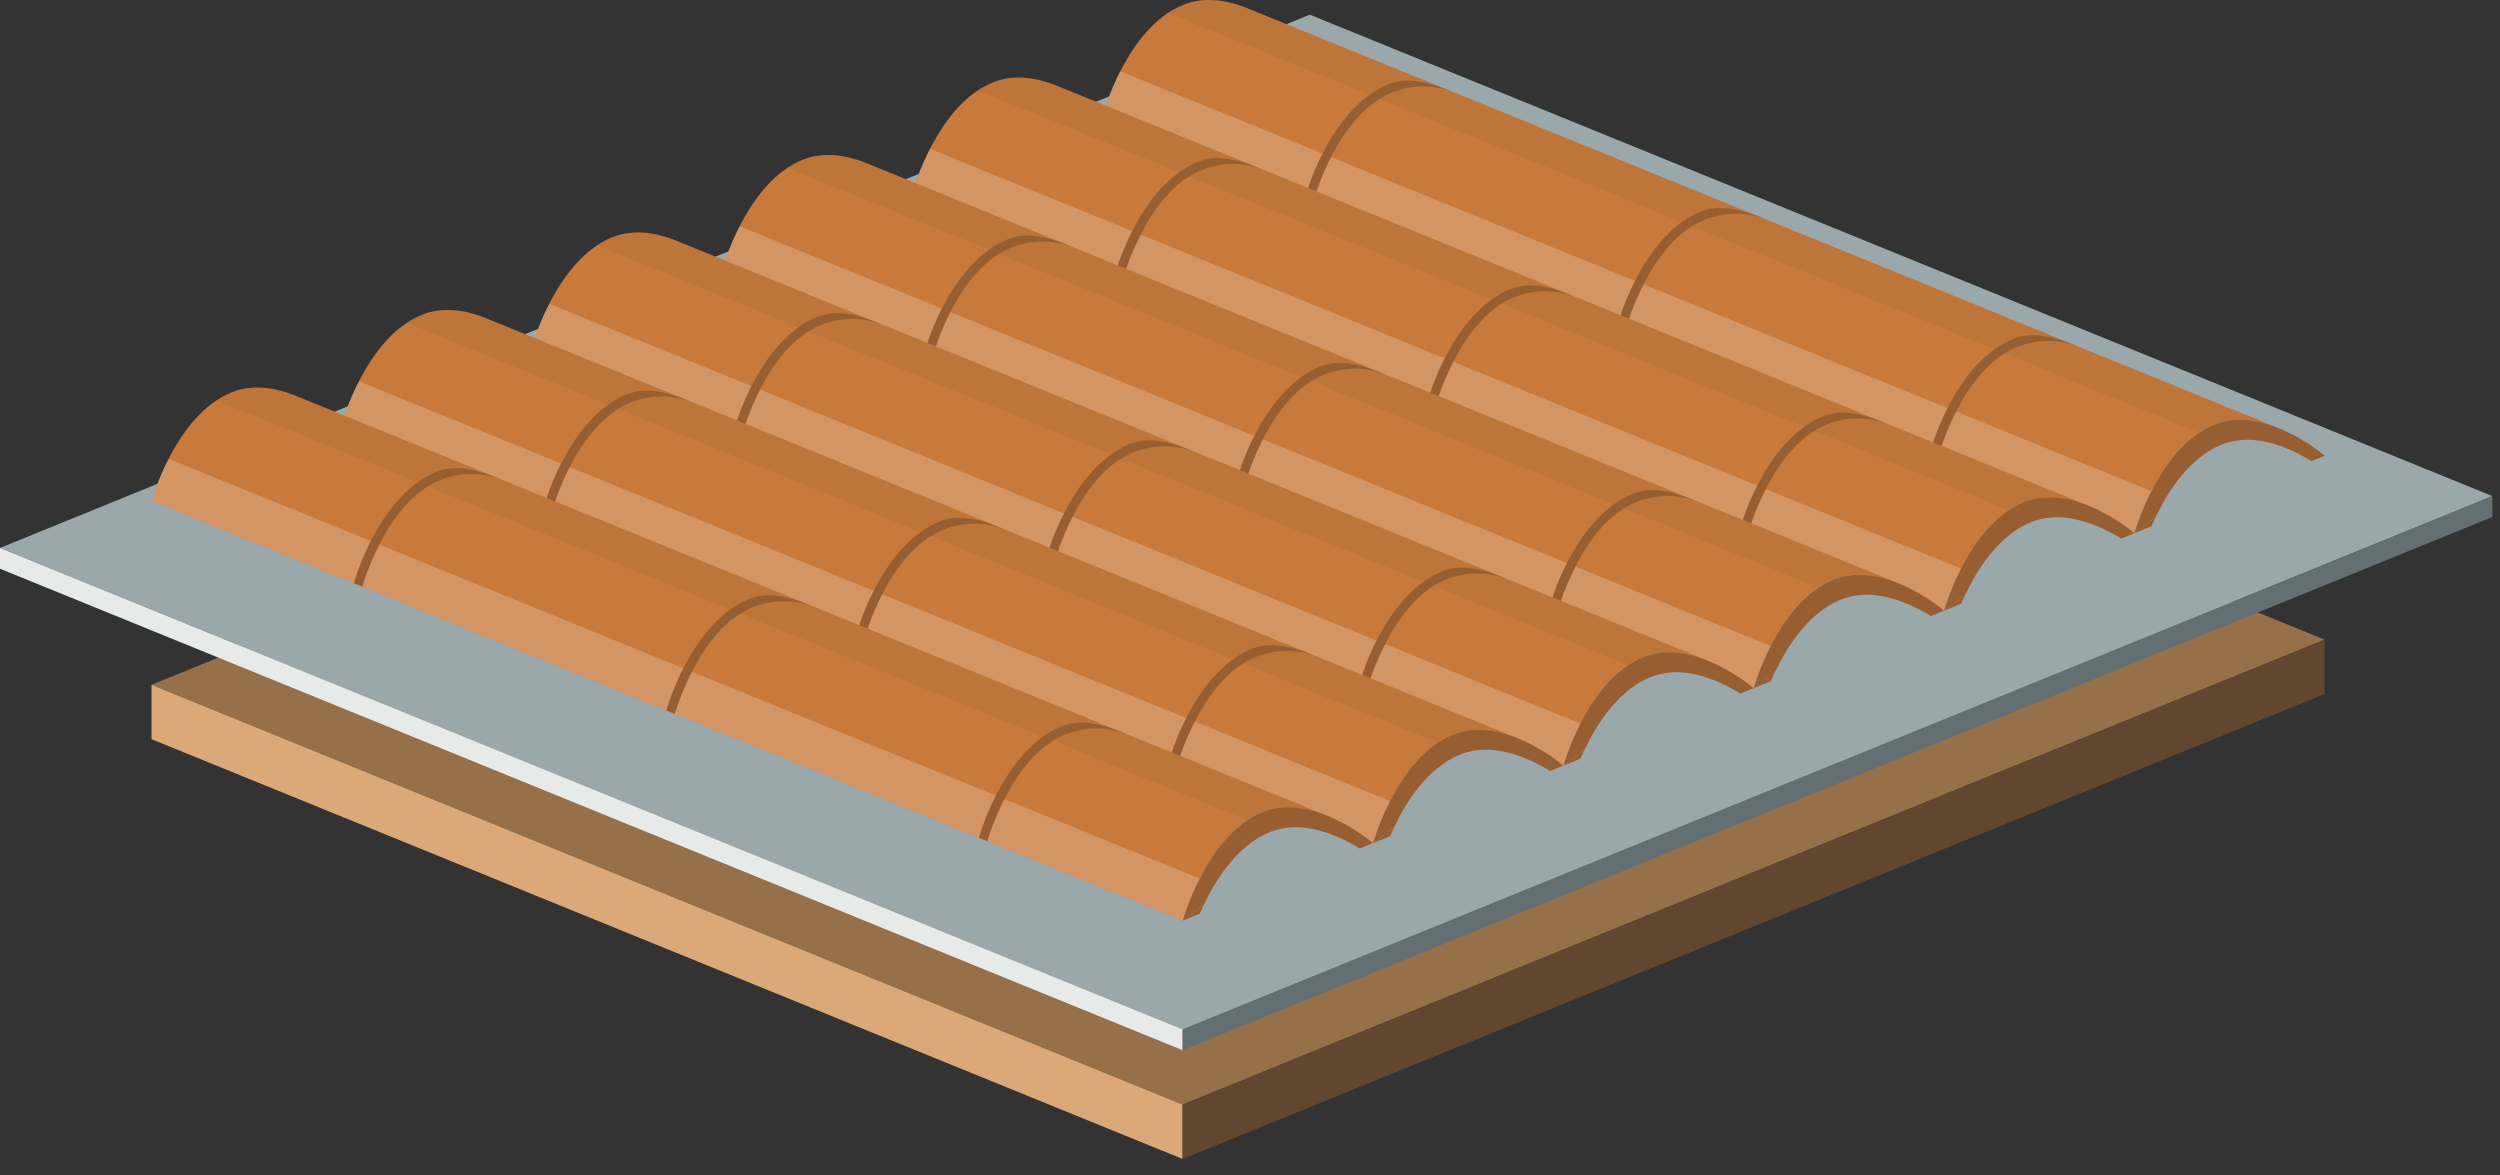 <svg width="151" height="71" viewBox="0 0 151 71" fill="none" xmlns="http://www.w3.org/2000/svg">
<rect x="0" y="0" width="151" height="71" fill="#333333" stroke="none"/>
<path d="M71.431 66.716L9.152 41.361L78.129 13.279L140.408 38.635L71.431 66.716Z" fill="#957049"/>
<path d="M71.431 70.002V66.717L9.152 41.362V44.647L71.431 70.002Z" fill="#DBA877"/>
<path d="M140.406 41.919V38.636L71.43 66.717V70.001L140.406 41.919Z" fill="#614730"/>
<path d="M71.431 62.176L0 33.095L79.112 0.887L150.544 29.967L71.431 62.176Z" fill="#9AA8AC"/>
<path d="M71.431 63.432V62.176L0 33.096V34.352L71.431 63.432Z" fill="#E6EAE9"/>
<path d="M150.542 31.224V29.968L71.43 62.176V63.432L150.542 31.224Z" fill="#636F73"/>
<path d="M75.585 0.599C75.454 0.542 75.319 0.487 75.181 0.435L75.151 0.423C74.012 -0.002 72.69 -0.208 71.454 0.296C68.07 1.674 66.637 6.849 66.637 6.849L128.916 32.204C128.916 32.204 130.352 27.029 133.733 25.65C134.968 25.148 136.291 25.352 137.429 25.777L75.585 0.599Z" fill="#C87A3C"/>
<path d="M128.912 32.206L129.949 31.781C130.022 31.606 130.105 31.423 130.197 31.233L128.915 32.201L128.912 32.206Z" fill="#975F31"/>
<path d="M137.43 25.779C136.291 25.355 134.968 25.15 133.733 25.652C130.349 27.031 128.916 32.206 128.916 32.206L130.198 31.238C130.958 29.65 132.251 27.641 134.175 26.859C134.864 26.589 135.612 26.501 136.346 26.603C137.596 26.754 138.777 27.335 139.616 27.852L140.412 27.524C139.517 26.788 138.51 26.199 137.43 25.779V25.779Z" fill="#975F31"/>
<path opacity="0.2" d="M75.585 0.599L75.183 0.436C74.037 -0.002 72.702 -0.211 71.454 0.297C71.138 0.427 70.835 0.588 70.551 0.779L76.049 3.016L131.956 25.778C132.246 25.887 132.53 26.01 132.808 26.148C133.099 25.951 133.409 25.785 133.734 25.651C134.969 25.148 136.292 25.353 137.43 25.778L75.585 0.599Z" fill="#975F31"/>
<g style="mix-blend-mode:overlay" opacity="0.2">
<path d="M67.662 4.305C67.242 5.12 66.898 5.972 66.633 6.85V6.85L128.912 32.205C129.177 31.327 129.521 30.475 129.941 29.66L67.662 4.305Z" fill="white"/>
</g>
<path d="M117.117 27.402L116.607 27.195C116.9 26.223 117.289 25.283 117.768 24.389C118.822 22.412 120.143 21.058 121.586 20.47C122.798 19.976 124.096 20.333 125.671 20.989C125.057 20.73 124.399 20.596 123.733 20.594C123.067 20.591 122.408 20.722 121.793 20.977C118.574 22.29 117.131 27.354 117.117 27.402Z" fill="#975F31"/>
<path d="M98.24 19.718L97.731 19.511C98.023 18.539 98.412 17.599 98.891 16.705C99.945 14.729 101.266 13.374 102.709 12.786C103.921 12.293 105.219 12.65 106.794 13.305C106.18 13.046 105.522 12.912 104.856 12.91C104.19 12.908 103.531 13.038 102.916 13.293C99.697 14.604 98.254 19.668 98.24 19.718Z" fill="#975F31"/>
<path d="M79.367 12.032L78.857 11.825C79.15 10.853 79.539 9.913 80.018 9.019C81.072 7.048 82.392 5.688 83.836 5.1C85.048 4.608 86.346 4.964 87.921 5.619C87.307 5.36 86.649 5.226 85.983 5.224C85.317 5.222 84.658 5.352 84.043 5.607C80.818 6.918 79.375 11.981 79.367 12.032Z" fill="#975F31"/>
<path d="M64.091 5.285C63.958 5.228 63.823 5.174 63.687 5.121L63.656 5.109C62.518 4.684 61.196 4.478 59.96 4.982C56.576 6.359 55.143 11.536 55.143 11.536L117.422 36.891C117.422 36.891 118.857 31.715 122.239 30.337C123.475 29.834 124.798 30.039 125.936 30.464L64.091 5.285Z" fill="#C87A3C"/>
<path d="M117.416 36.886L118.45 36.465C118.523 36.29 118.605 36.108 118.698 35.918L117.416 36.886Z" fill="#975F31"/>
<path d="M125.933 30.459C124.794 30.034 123.471 29.83 122.235 30.332C118.851 31.711 117.418 36.885 117.418 36.886L118.7 35.918C119.459 34.33 120.753 32.319 122.675 31.539C123.366 31.268 124.114 31.18 124.848 31.282C126.098 31.434 127.279 32.015 128.118 32.532L128.914 32.203C128.019 31.468 127.013 30.879 125.933 30.459V30.459Z" fill="#975F31"/>
<path opacity="0.2" d="M64.089 5.286L63.687 5.122C62.541 4.684 61.205 4.475 59.958 4.983C59.641 5.113 59.339 5.274 59.055 5.465L64.553 7.694L120.46 30.455C120.758 30.565 121.044 30.693 121.312 30.825C121.603 30.629 121.913 30.462 122.237 30.328C123.473 29.826 124.796 30.031 125.934 30.455L64.089 5.286Z" fill="#975F31"/>
<g style="mix-blend-mode:overlay" opacity="0.2">
<path d="M56.166 8.986C55.746 9.802 55.402 10.654 55.137 11.532L117.416 36.887C117.68 36.008 118.025 35.156 118.445 34.341L56.166 8.986Z" fill="white"/>
</g>
<path d="M105.62 32.084L105.111 31.876C105.404 30.905 105.793 29.965 106.272 29.07C107.326 27.099 108.646 25.741 110.09 25.153C111.302 24.659 112.6 25.016 114.175 25.671C113.561 25.412 112.902 25.278 112.237 25.276C111.571 25.274 110.912 25.405 110.297 25.66C107.078 26.97 105.635 32.034 105.62 32.084Z" fill="#975F31"/>
<path d="M86.743 24.398L86.234 24.192C86.527 23.22 86.916 22.28 87.395 21.385C88.455 19.409 89.769 18.055 91.213 17.467C92.425 16.973 93.723 17.331 95.298 17.986C94.684 17.727 94.026 17.593 93.36 17.59C92.694 17.588 92.035 17.719 91.42 17.974C88.201 19.284 86.758 24.348 86.743 24.398Z" fill="#975F31"/>
<path d="M67.87 16.712L67.361 16.506C67.653 15.534 68.042 14.594 68.522 13.699C69.575 11.729 70.895 10.369 72.34 9.781C73.552 9.288 74.849 9.645 76.425 10.3C75.811 10.041 75.152 9.906 74.486 9.904C73.82 9.902 73.161 10.033 72.546 10.288C69.321 11.598 67.879 16.662 67.87 16.712Z" fill="#975F31"/>
<path d="M52.594 9.96C52.462 9.903 52.328 9.851 52.191 9.796L52.16 9.784C51.022 9.359 49.699 9.153 48.464 9.657C45.079 11.034 43.647 16.21 43.647 16.21L105.924 41.566C105.924 41.566 107.361 36.39 110.742 35.012C111.978 34.509 113.299 34.714 114.439 35.139L52.594 9.96Z" fill="#C87A3C"/>
<path d="M105.92 41.567L106.955 41.145C107.03 40.971 107.113 40.788 107.203 40.598L105.92 41.566V41.567Z" fill="#975F31"/>
<path d="M114.437 35.14C113.297 34.715 111.975 34.51 110.739 35.013C107.355 36.391 105.922 41.566 105.922 41.567L107.205 40.599C107.964 39.009 109.257 37 111.18 36.219C111.871 35.949 112.619 35.86 113.353 35.962C114.603 36.114 115.784 36.694 116.623 37.212L117.419 36.884C116.524 36.148 115.517 35.56 114.437 35.14V35.14Z" fill="#975F31"/>
<path opacity="0.2" d="M52.592 9.96L52.191 9.797C51.045 9.359 49.709 9.15 48.462 9.658C48.145 9.788 47.843 9.949 47.559 10.14L53.057 12.378L108.964 35.139C109.262 35.248 109.548 35.377 109.816 35.509C110.107 35.312 110.416 35.146 110.741 35.012C111.977 34.509 113.298 34.714 114.438 35.139L52.592 9.96Z" fill="#975F31"/>
<g style="mix-blend-mode:overlay" opacity="0.2">
<path d="M44.67 13.666C44.25 14.481 43.906 15.333 43.641 16.21V16.21L105.919 41.566C106.184 40.689 106.529 39.837 106.948 39.021L44.67 13.666Z" fill="white"/>
</g>
<path d="M94.124 36.765L93.615 36.557C93.907 35.585 94.296 34.645 94.776 33.751C95.829 31.78 97.149 30.421 98.594 29.833C99.806 29.34 101.103 29.697 102.679 30.351C102.065 30.093 101.406 29.959 100.741 29.957C100.075 29.955 99.415 30.085 98.8 30.34C95.582 31.651 94.139 36.715 94.124 36.765Z" fill="#975F31"/>
<path d="M75.247 29.078L74.738 28.872C75.03 27.9 75.419 26.959 75.899 26.065C76.952 24.089 78.272 22.735 79.717 22.147C80.929 21.653 82.226 22.01 83.802 22.666C83.188 22.407 82.529 22.272 81.863 22.27C81.197 22.268 80.538 22.399 79.922 22.654C76.704 23.964 75.262 29.028 75.247 29.078Z" fill="#975F31"/>
<path d="M56.374 21.393L55.865 21.186C56.157 20.214 56.546 19.274 57.026 18.38C58.079 16.403 59.399 15.049 60.844 14.461C62.054 13.967 63.353 14.325 64.927 14.98C64.314 14.721 63.655 14.587 62.99 14.585C62.324 14.582 61.664 14.713 61.049 14.968C57.825 16.279 56.382 21.342 56.374 21.393Z" fill="#975F31"/>
<path d="M41.097 14.641C40.965 14.584 40.831 14.531 40.694 14.477L40.663 14.464C39.525 14.04 38.202 13.834 36.966 14.338C33.582 15.715 32.148 20.89 32.148 20.89L94.423 46.247C94.423 46.247 95.86 41.072 99.24 39.693C100.477 39.191 101.798 39.396 102.937 39.82L41.097 14.641Z" fill="#C87A3C"/>
<path d="M94.424 46.247L95.459 45.826C95.533 45.652 95.616 45.468 95.707 45.278L94.424 46.246V46.247Z" fill="#975F31"/>
<path d="M102.939 39.821C101.801 39.396 100.479 39.191 99.243 39.694C95.859 41.072 94.426 46.246 94.426 46.247L95.709 45.279C96.468 43.69 97.761 41.681 99.684 40.9C100.374 40.63 101.122 40.541 101.856 40.643C103.107 40.795 104.287 41.375 105.126 41.893L105.922 41.565C105.027 40.829 104.02 40.24 102.939 39.821V39.821Z" fill="#975F31"/>
<path opacity="0.2" d="M41.096 14.641L40.695 14.477C39.548 14.044 38.213 13.831 36.965 14.339C36.648 14.468 36.346 14.63 36.062 14.82L41.561 17.058L97.467 39.819C97.757 39.928 98.042 40.052 98.32 40.189C98.61 39.993 98.92 39.826 99.245 39.692C100.481 39.19 101.802 39.395 102.941 39.819L41.096 14.641Z" fill="#975F31"/>
<g style="mix-blend-mode:overlay" opacity="0.2">
<path d="M33.173 18.347C32.753 19.162 32.409 20.014 32.145 20.891L94.422 46.247C94.687 45.369 95.032 44.517 95.452 43.702L33.173 18.347Z" fill="white"/>
</g>
<path d="M82.628 41.446L82.119 41.238C82.411 40.266 82.8 39.326 83.28 38.431C84.333 36.461 85.653 35.101 87.097 34.514C88.308 34.02 89.607 34.377 91.182 35.032C90.569 34.773 89.91 34.639 89.244 34.637C88.578 34.636 87.918 34.766 87.303 35.021C84.084 36.331 82.642 41.394 82.628 41.446Z" fill="#975F31"/>
<path d="M63.75 33.759L63.24 33.551C63.534 32.58 63.923 31.64 64.402 30.745C65.455 28.774 66.775 27.416 68.22 26.828C69.431 26.334 70.729 26.691 72.303 27.345C71.69 27.087 71.031 26.953 70.366 26.951C69.7 26.949 69.04 27.079 68.425 27.334C65.207 28.645 63.764 33.709 63.75 33.759Z" fill="#975F31"/>
<path d="M44.872 26.073L44.363 25.866C44.657 24.895 45.046 23.955 45.525 23.06C46.578 21.084 47.899 19.73 49.342 19.142C50.554 18.648 51.852 19.006 53.426 19.661C52.813 19.402 52.154 19.267 51.489 19.265C50.823 19.263 50.163 19.393 49.548 19.649C46.33 20.959 44.887 26.023 44.872 26.073Z" fill="#975F31"/>
<path d="M29.601 19.322C29.469 19.265 29.335 19.212 29.197 19.157L29.167 19.145C28.027 18.721 26.706 18.516 25.47 19.02C22.085 20.397 20.652 25.572 20.652 25.572L82.927 50.928C82.927 50.928 84.364 45.752 87.744 44.374C88.981 43.871 90.302 44.077 91.441 44.501L29.601 19.322Z" fill="#C87A3C"/>
<path d="M82.928 50.928L83.966 50.504C84.041 50.329 84.124 50.145 84.215 49.956L82.932 50.924L82.928 50.928Z" fill="#975F31"/>
<path d="M91.443 44.501C90.305 44.076 88.983 43.87 87.747 44.374C84.363 45.751 82.93 50.926 82.93 50.928L84.21 49.955C84.968 48.365 86.261 46.356 88.185 45.576C88.875 45.305 89.622 45.217 90.356 45.319C91.606 45.471 92.788 46.051 93.626 46.569L94.422 46.24C93.528 45.507 92.522 44.919 91.443 44.501V44.501Z" fill="#975F31"/>
<path opacity="0.2" d="M29.599 19.322L29.198 19.157C28.051 18.725 26.717 18.511 25.469 19.019C25.153 19.149 24.85 19.31 24.566 19.5L30.064 21.739L85.971 44.5C86.261 44.608 86.545 44.732 86.822 44.87C87.113 44.673 87.424 44.506 87.749 44.373C88.985 43.869 90.306 44.075 91.445 44.5L29.599 19.322Z" fill="#975F31"/>
<g style="mix-blend-mode:overlay" opacity="0.2">
<path d="M21.678 23.027C21.258 23.843 20.914 24.694 20.648 25.572V25.572L82.927 50.928C83.192 50.05 83.537 49.198 83.957 48.382L21.678 23.027Z" fill="white"/>
</g>
<path d="M71.13 46.124L70.621 45.917C70.915 44.945 71.304 44.005 71.783 43.111C72.836 41.14 74.156 39.78 75.6 39.192C76.811 38.699 78.11 39.056 79.684 39.711C79.071 39.452 78.412 39.318 77.746 39.316C77.081 39.314 76.421 39.444 75.806 39.7C72.588 41.011 71.144 46.074 71.13 46.124Z" fill="#975F31"/>
<path d="M52.253 38.44L51.744 38.232C52.037 37.26 52.426 36.32 52.905 35.426C53.959 33.455 55.279 32.096 56.722 31.508C57.934 31.014 59.233 31.371 60.807 32.026C60.194 31.768 59.535 31.633 58.87 31.632C58.204 31.63 57.544 31.76 56.929 32.015C53.711 33.326 52.267 38.389 52.253 38.44Z" fill="#975F31"/>
<path d="M33.376 30.754L32.867 30.547C33.16 29.575 33.548 28.635 34.028 27.741C35.082 25.765 36.403 24.41 37.846 23.822C39.057 23.329 40.356 23.687 41.931 24.341C41.317 24.082 40.658 23.948 39.993 23.946C39.327 23.944 38.667 24.074 38.053 24.329C34.834 25.64 33.391 30.704 33.376 30.754Z" fill="#975F31"/>
<path d="M18.105 24.008C17.973 23.951 17.838 23.898 17.701 23.843L17.67 23.831C16.531 23.406 15.21 23.202 13.974 23.704C10.589 25.083 9.156 30.258 9.156 30.258L71.435 55.614C71.435 55.614 72.872 50.438 76.253 49.06C77.488 48.556 78.81 48.762 79.949 49.187L18.105 24.008Z" fill="#C87A3C"/>
<path d="M71.43 55.609L72.463 55.187C72.539 55.013 72.622 54.829 72.712 54.64L71.43 55.608V55.609Z" fill="#975F31"/>
<path d="M79.947 49.181C78.809 48.757 77.486 48.551 76.251 49.054C72.867 50.432 71.434 55.607 71.434 55.608L72.716 54.64C73.474 53.051 74.769 51.041 76.692 50.261C77.382 49.99 78.129 49.902 78.863 50.004C80.114 50.156 81.295 50.736 82.134 51.254L82.93 50.925C82.034 50.19 81.028 49.601 79.947 49.181V49.181Z" fill="#975F31"/>
<path opacity="0.2" d="M18.105 24.001L17.703 23.838C16.556 23.406 15.221 23.192 13.974 23.699C13.658 23.83 13.355 23.991 13.07 24.181L18.569 26.42L74.476 49.181C74.766 49.289 75.05 49.413 75.328 49.551C75.618 49.353 75.928 49.187 76.254 49.054C77.489 48.55 78.811 48.756 79.95 49.181L18.105 24.001Z" fill="#975F31"/>
<g style="mix-blend-mode:overlay" opacity="0.2">
<path d="M10.181 27.707C9.762 28.523 9.418 29.375 9.152 30.253V30.253L71.431 55.608C71.696 54.73 72.041 53.878 72.461 53.063L10.181 27.707Z" fill="white"/>
</g>
<path d="M59.634 50.805L59.125 50.598C59.418 49.627 59.807 48.687 60.286 47.792C61.34 45.821 62.66 44.462 64.103 43.874C65.315 43.381 66.614 43.738 68.188 44.393C67.575 44.134 66.916 43.999 66.251 43.997C65.585 43.995 64.925 44.125 64.31 44.381C61.091 45.691 59.648 50.755 59.634 50.805Z" fill="#975F31"/>
<path d="M40.757 43.12L40.248 42.912C40.541 41.941 40.93 41.001 41.409 40.106C42.463 38.136 43.782 36.776 45.226 36.189C46.438 35.695 47.737 36.052 49.311 36.707C48.698 36.448 48.039 36.314 47.373 36.312C46.708 36.31 46.048 36.441 45.433 36.696C42.214 38.006 40.771 43.07 40.757 43.12Z" fill="#975F31"/>
<path d="M21.88 35.434L21.371 35.226C21.664 34.254 22.053 33.314 22.532 32.42C23.586 30.449 24.905 29.09 26.349 28.502C27.561 28.009 28.86 28.365 30.434 29.021C29.821 28.762 29.162 28.628 28.497 28.626C27.831 28.624 27.171 28.754 26.556 29.009C23.337 30.32 21.894 35.383 21.88 35.434Z" fill="#975F31"/>
</svg>
